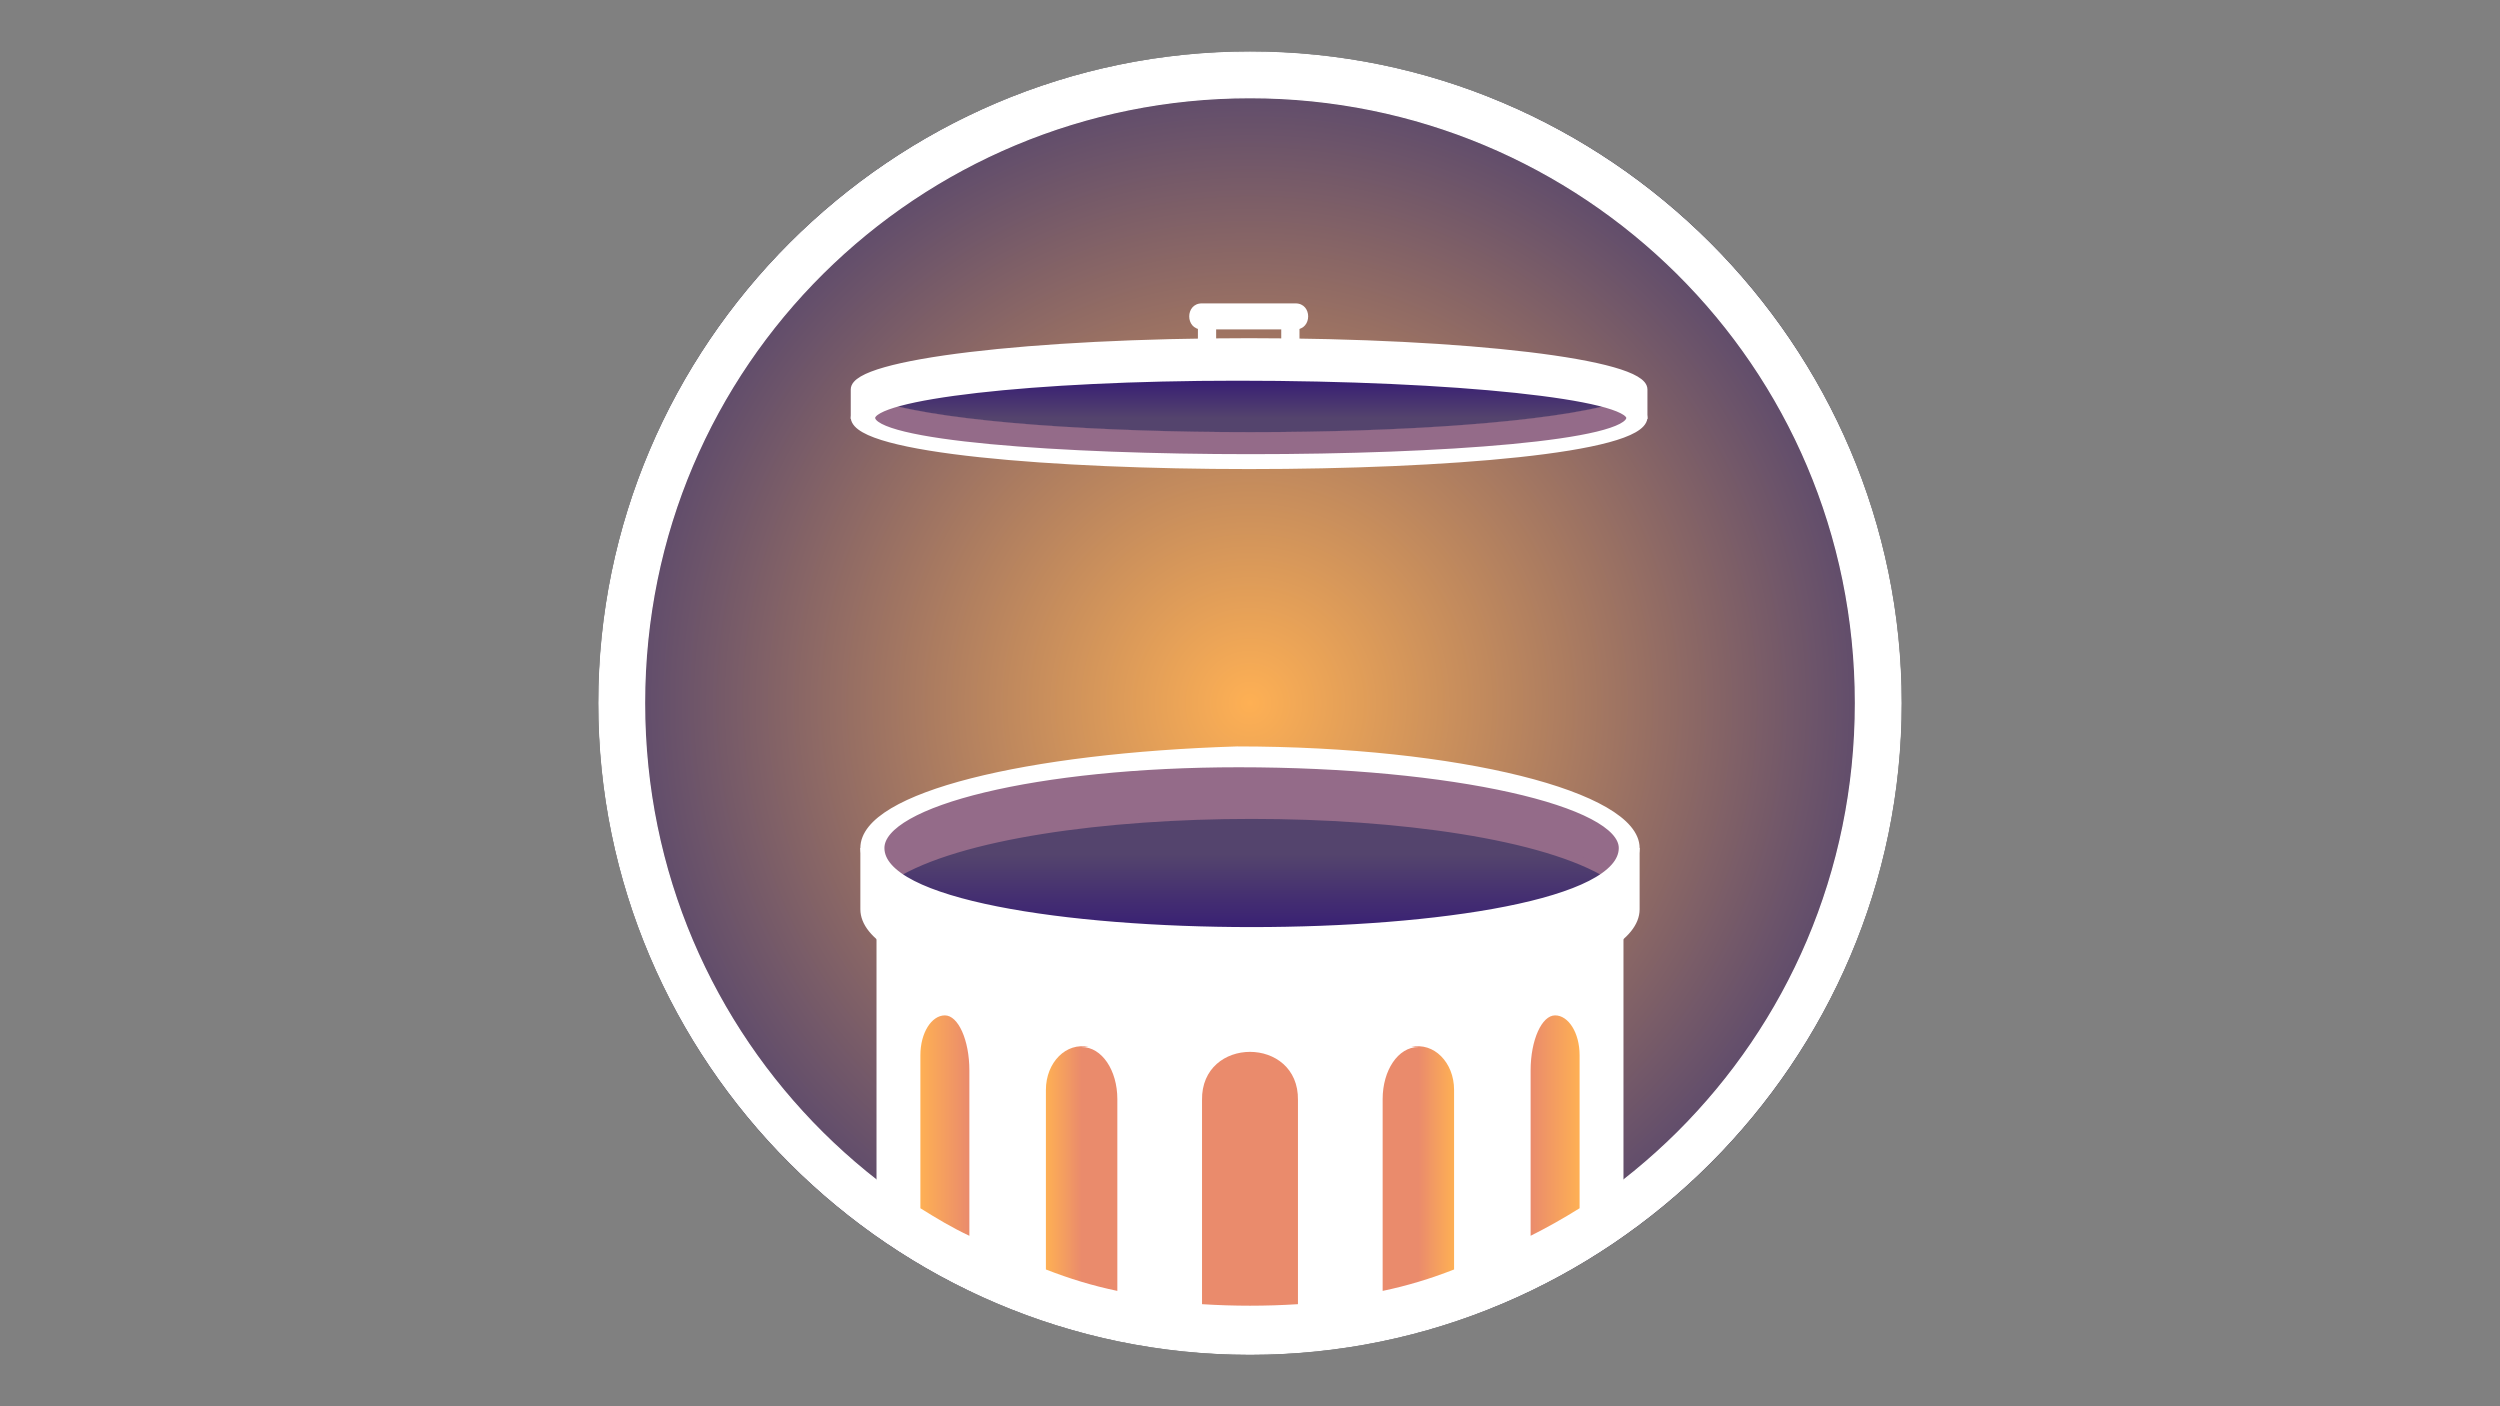 <?xml version="1.0" encoding="utf-8"?>
<!-- Generator: Adobe Illustrator 16.0.0, SVG Export Plug-In . SVG Version: 6.00 Build 0)  -->
<!DOCTYPE svg PUBLIC "-//W3C//DTD SVG 1.1//EN" "http://www.w3.org/Graphics/SVG/1.1/DTD/svg11.dtd">
<svg version="1.1" id="Layer_1" xmlns="http://www.w3.org/2000/svg" xmlns:xlink="http://www.w3.org/1999/xlink" x="0px" y="0px"
	 width="1920px" height="1080px" viewBox="0 0 1920 1080" enable-background="new 0 0 1920 1080" xml:space="preserve">
<rect x="0" y="0" width="1920" height="1080" fill="#808080" stroke="none"/>
<radialGradient id="SVGID_1_" cx="1980" cy="-660" r="250.5" gradientTransform="matrix(2 0 0 2 -3000 1860)" gradientUnits="userSpaceOnUse">
	<stop  offset="0" style="stop-color:#FFFFFF"/>
	<stop  offset="1" style="stop-color:#000000"/>
</radialGradient>
<path fill-rule="evenodd" clip-rule="evenodd" fill="none" stroke="url(#SVGID_1_)" d="M1460,540c0,274.984-225.018,500-500,500
	S460,814.984,460,540c0-275.024,225.018-499.999,500-499.999S1460,264.976,1460,540L1460,540z"/>
<g>
	
		<radialGradient id="SVGID_2_" cx="1980" cy="-660" r="250" gradientTransform="matrix(2 0 0 2 -3000 1860)" gradientUnits="userSpaceOnUse">
		<stop  offset="0" style="stop-color:#FEB054"/>
		<stop  offset="1" style="stop-color:#56466D"/>
	</radialGradient>
	<path fill="url(#SVGID_2_)" stroke="#000000" stroke-width="0.12" d="M959.996,40C684.129,40,460,264.135,460,540
		c0,275.858,224.129,500,499.996,500C1235.859,1040,1460,815.858,1460,540C1460,264.135,1235.859,40,959.996,40L959.996,40z"/>
</g>
<path fill="#FFFFFF" stroke="#FFFFFF" d="M960.002,40C684.938,40,460,264.976,460,540c0,274.984,224.938,500,500.002,500
	C1234.984,1040,1460,814.984,1460,540C1460,264.976,1234.984,40,960.002,40L960.002,40z M960.002,74.993
	c254.961,0,465.004,204.997,465.004,465.007s-210.043,465.006-465.004,465.006c-255.047,0-465.008-204.996-465.008-465.006
	S704.955,74.993,960.002,74.993L960.002,74.993z"/>
<g>
	<linearGradient id="SVGID_3_" gradientUnits="userSpaceOnUse" x1="960.42" y1="731.489" x2="960.42" y2="607.235">
		<stop  offset="0" style="stop-color:#301476"/>
		<stop  offset="0.606" style="stop-color:#54446D"/>
	</linearGradient>
	<path fill="url(#SVGID_3_)" stroke="#000000" stroke-width="0.12" d="M674.006,669.358c0,34.428,128.338,62.131,286.412,62.131
		c158.855,0,287.203-27.703,286.412-62.131c0.791-34.426-127.557-62.123-286.412-62.123
		C802.344,607.235,674.006,634.933,674.006,669.358L674.006,669.358z"/>
</g>
<path fill="#946B89" stroke="#946B89" stroke-width="6" d="M686.148,672.362c-54.863-42.323,83.076-83.868,275.074-83.868
	c192.008,0,329.934,41.545,275.086,83.868C1136.777,610.446,785.68,610.446,686.148,672.362z"/>
<path fill="#FFFFFF" stroke="#FFFFFF" stroke-width="6" d="M949.984,576.255c-160.723,5.004-286.227,34.992-286.227,75.031
	c5.063,99.938,587.406,99.938,592.473,0C1256.23,611.247,1120.676,576.255,949.984,576.255L949.984,576.255z M951.219,586.263
	c164.955,0,295,29.992,295,65.023c0,84.961-569.984,84.961-569.984,0C676.234,616.255,796.189,586.263,951.219,586.263
	L951.219,586.263z"/>
<path fill="#FFFFFF" d="M1246.83,712.441c-76.01,80.243-497.646,80.243-573.67,0v201.866c167.711,143.591,405.18,143.591,573.67,0
	V712.441z"/>
<linearGradient id="SVGID_4_" gradientUnits="userSpaceOnUse" x1="744.477" y1="864.451" x2="706.859" y2="864.451">
	<stop  offset="0" style="stop-color:#EA8B6C"/>
	<stop  offset="1" style="stop-color:#FEB054"/>
</linearGradient>
<path fill="url(#SVGID_4_)" d="M725.676,779.811c10.178,0,18.801,18.815,18.801,42.324v126.956
	c-13.316-6.263-25.078-13.317-37.617-21.161V810.373C706.859,793.141,715.484,779.811,725.676,779.811z"/>
<linearGradient id="SVGID_5_" gradientUnits="userSpaceOnUse" x1="858.117" y1="897.461" x2="803.254" y2="897.461">
	<stop  offset="0.5" style="stop-color:#EA8B6C"/>
	<stop  offset="1" style="stop-color:#FEB054"/>
</linearGradient>
<path fill="url(#SVGID_5_)" d="M830.68,804.111c15.688,0,27.438,18.023,27.438,39.963v147.34
	c-18.816-3.916-36.84-9.401-54.863-16.455V837.02c0-21.161,15.676-36.824,32.91-32.908"/>
<path fill="#EA8B6C" d="M996.832,844.865v156.74c-24.299,1.568-49.375,1.568-73.676,0v-156.74
	C922.379,795.488,997.611,795.488,996.832,844.865z"/>
<linearGradient id="SVGID_6_" gradientUnits="userSpaceOnUse" x1="1061.875" y1="897.461" x2="1116.734" y2="897.461">
	<stop  offset="0.5" style="stop-color:#EA8B6C"/>
	<stop  offset="1" style="stop-color:#FEB054"/>
</linearGradient>
<path fill="url(#SVGID_6_)" d="M1083.826,804.111c17.232-3.916,32.908,11.747,32.908,32.908v137.939
	c-18.023,7.054-36.047,12.539-54.859,16.455v-147.34c0-21.939,11.76-39.963,27.438-39.963"/>
<linearGradient id="SVGID_7_" gradientUnits="userSpaceOnUse" x1="1175.514" y1="864.451" x2="1213.129" y2="864.451">
	<stop  offset="0" style="stop-color:#EA8B6C"/>
	<stop  offset="1" style="stop-color:#FEB054"/>
</linearGradient>
<path fill="url(#SVGID_7_)" d="M1213.129,810.373c0-17.232-8.609-30.563-18.801-30.563s-18.814,18.815-18.814,42.324v126.956
	c12.537-6.263,25.076-13.317,37.615-21.161V810.373z"/>
<path fill="#FFFFFF" stroke="#FFFFFF" stroke-width="6" d="M1256.23,698.32v-47.034c0,41.455-132.441,74.93-296.234,74.93
	c-163.797,0-296.238-33.475-296.238-74.93v47.034c0,41.454,132.441,74.93,296.238,74.93
	C1123.789,773.25,1256.23,739.774,1256.23,698.32z"/>
<g>
	
		<linearGradient id="SVGID_8_" gradientUnits="userSpaceOnUse" x1="961.269" y1="-2979.803" x2="961.269" y2="-3040.046" gradientTransform="matrix(1 0 0 -1 0 -2695.275)">
		<stop  offset="0" style="stop-color:#301476"/>
		<stop  offset="0.606" style="stop-color:#54446D"/>
	</linearGradient>
	<path fill="url(#SVGID_8_)" stroke="#000000" stroke-width="0.12" d="M668.387,314.651c0-16.692,131.236-30.123,292.881-30.123
		c162.443,0,293.689,13.431,292.88,30.123c0.81,16.69-130.437,30.119-292.88,30.119
		C799.623,344.771,668.387,331.342,668.387,314.651L668.387,314.651z"/>
</g>
<path fill="#946B89" stroke="#946B89" stroke-width="0.12" d="M678.957,309.408c-56.102,20.52,84.953,40.662,281.287,40.662
	c196.344,0,337.385-20.142,281.298-40.662C1139.764,339.427,780.736,339.427,678.957,309.408z"/>
<path fill="#FFFFFF" stroke="#FFFFFF" stroke-width="6" d="M949.069,284.528c-164.353,2.426-292.69,16.965-292.69,36.378
	c5.177,48.453,600.672,48.453,605.853,0C1262.231,301.494,1123.615,284.528,949.069,284.528L949.069,284.528z M950.332,289.38
	c168.68,0,301.662,14.541,301.662,31.526c0,41.191-582.857,41.191-582.857,0C669.137,303.921,791.801,289.38,950.332,289.38
	L950.332,289.38z"/>
<path fill="#FFFFFF" stroke="#FFFFFF" stroke-width="6" d="M1262.231,299.053v22.804c0-20.099-135.433-36.329-302.925-36.329
	c-167.496,0-302.928,16.229-302.928,36.329v-22.804c0-20.098,135.432-36.328,302.928-36.328
	C1126.799,262.725,1262.231,278.955,1262.231,299.053z"/>
<g>
	<rect x="923" y="243" fill="#FFFFFF" width="72" height="0"/>
	<g>
		<path fill="#FFFFFF" d="M995,233c-24,0-48,0-72,0c-12.897,0-12.897,20,0,20c24,0,48,0,72,0C1007.897,253,1007.897,233,995,233
			c-24,0-48,0-72,0c-12.897,0-12.897,20,0,20c24,0,48,0,72,0C1007.897,253,1007.897,233,995,233z"/>
	</g>
</g>
<rect x="922" y="244" fill="#FFFFFF" stroke="#FFFFFF" stroke-width="4" width="10" height="27"/>
<rect x="986" y="244" fill="#FFFFFF" stroke="#FFFFFF" stroke-width="4" width="10" height="27"/>
</svg>
